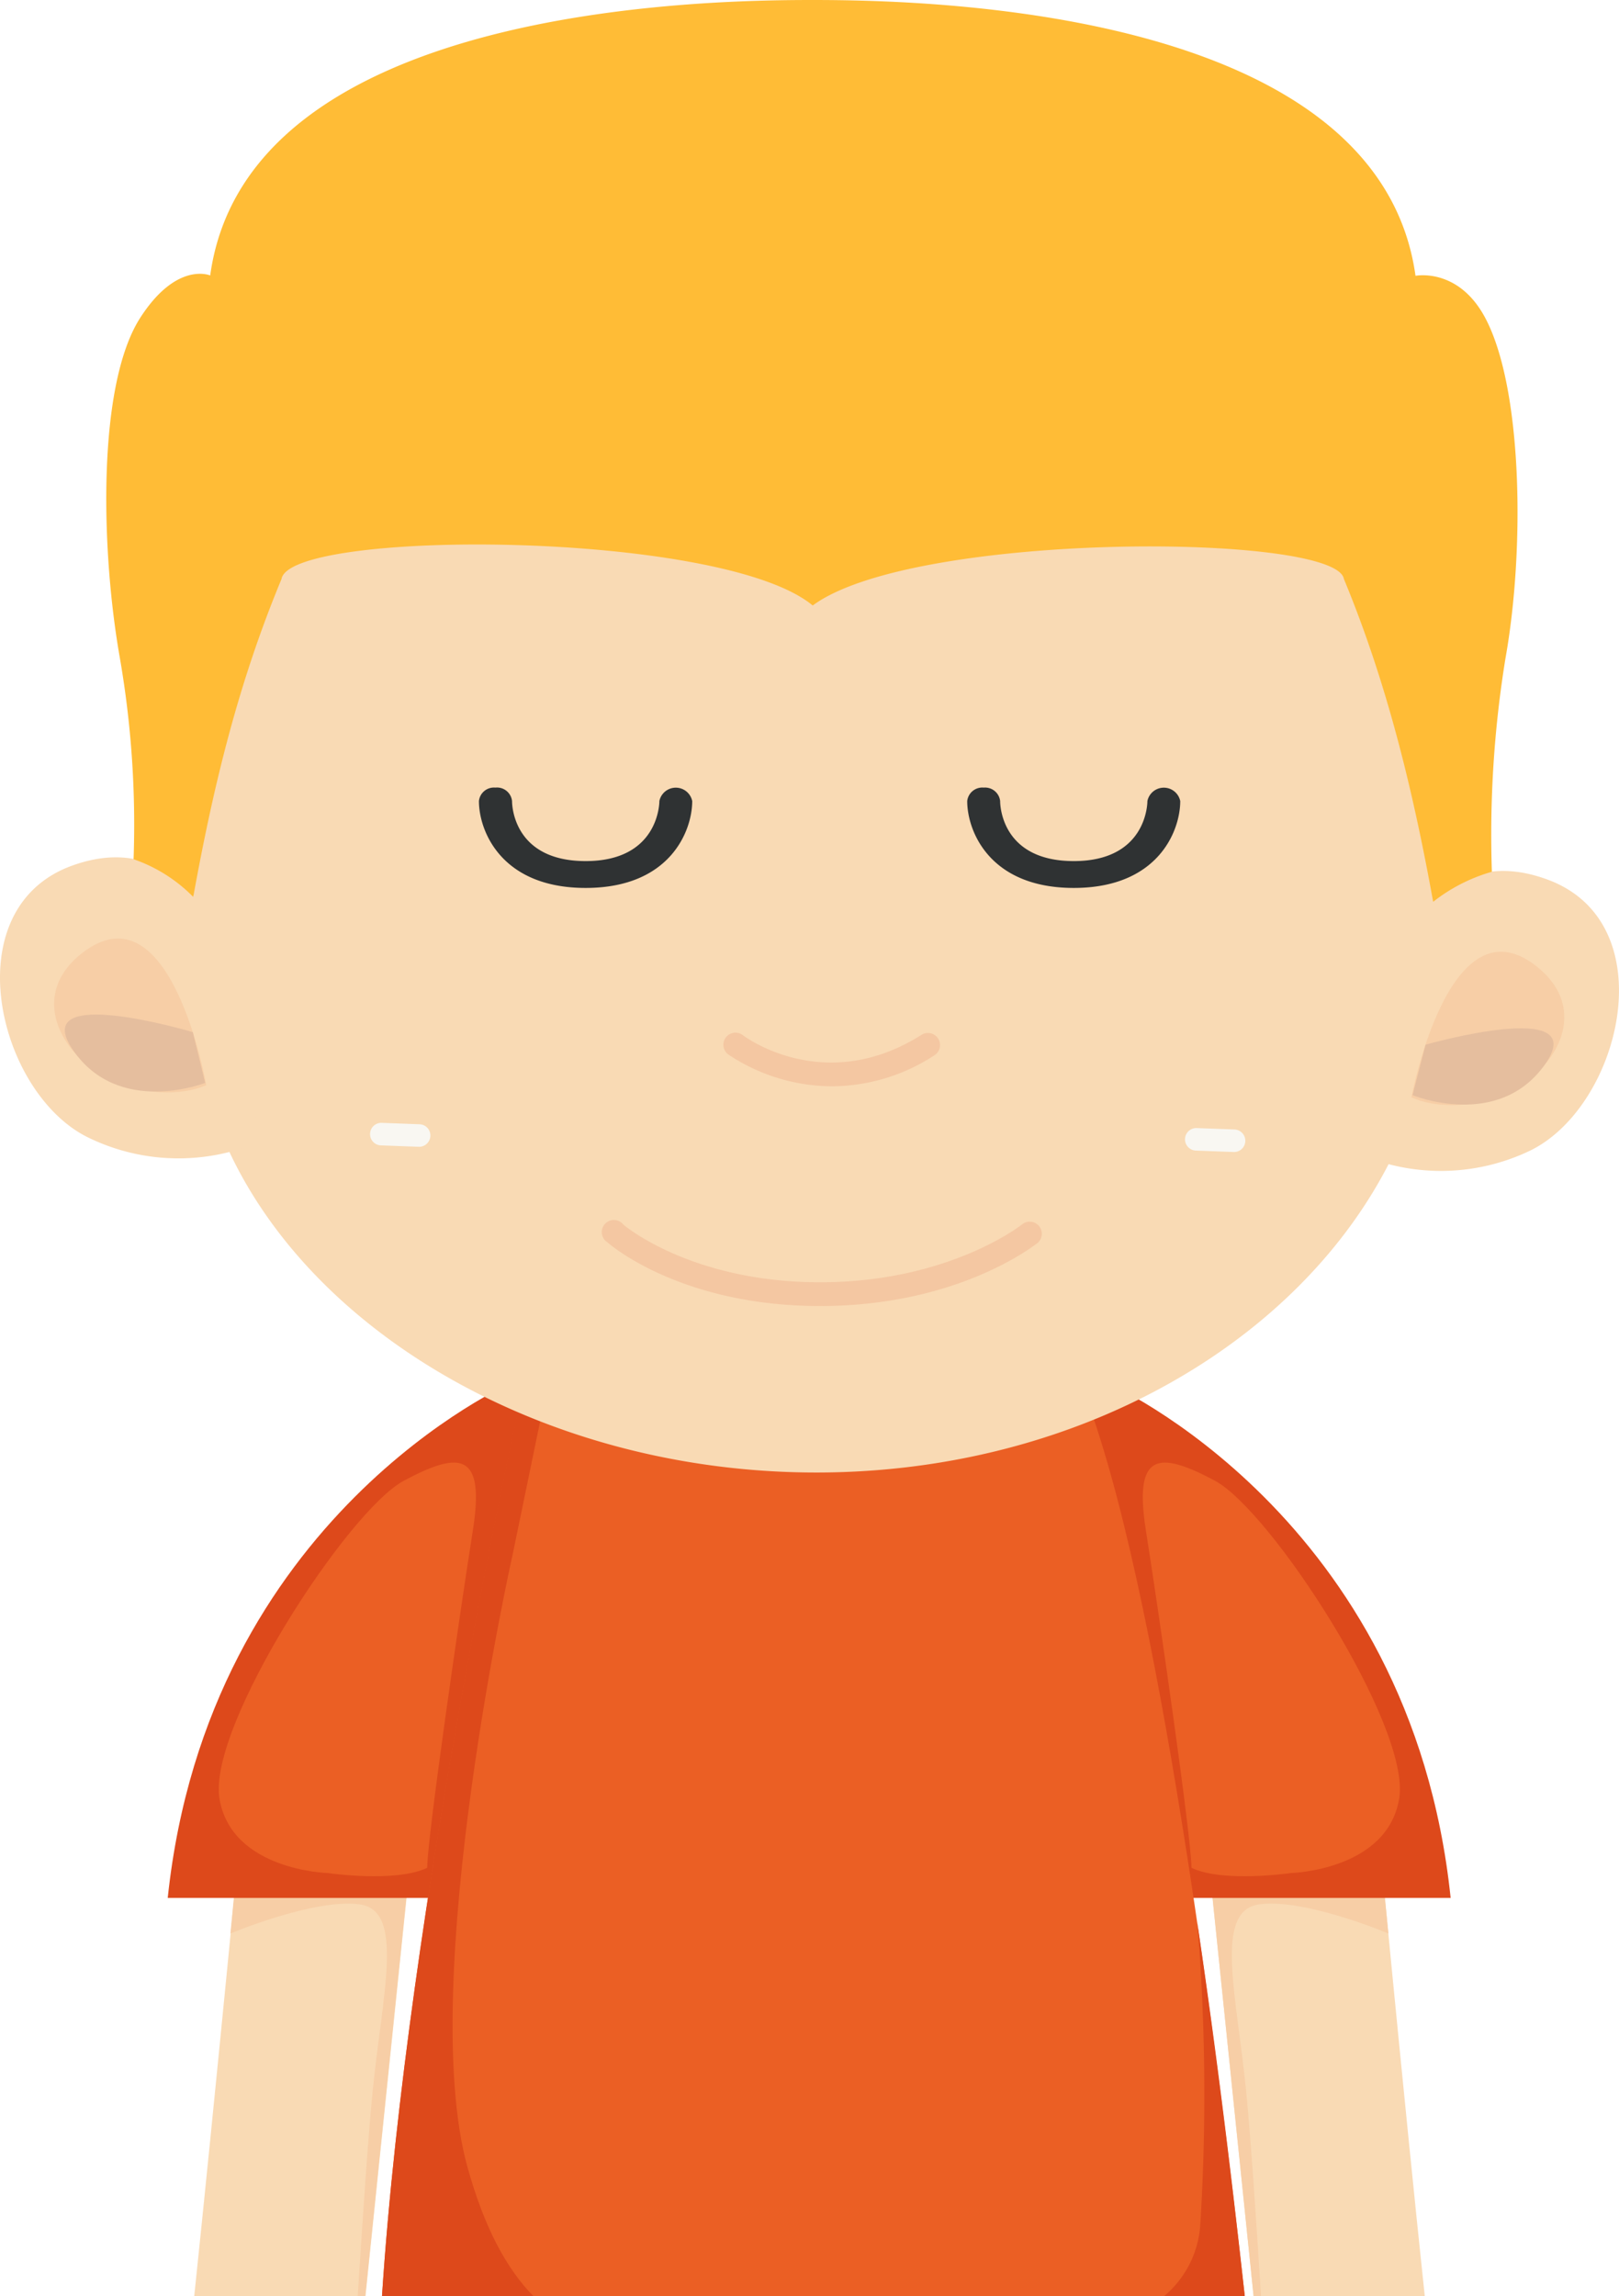 <svg xmlns="http://www.w3.org/2000/svg" viewBox="0 0 183.39 260"><defs><style>.cls-1{fill:#f9dab4;}.cls-2{fill:#f7cea6;}.cls-3{fill:#dd491b;}.cls-4{fill:#eb5f24;}.cls-5{fill:#f9f7f2;}.cls-6{fill:#e5be9e;}.cls-7{fill:#2f3233;}.cls-8{fill:#f4c7a2;}.cls-9{fill:#ffbc36;}</style></defs><title>资源 20</title><g id="图层_2" data-name="图层 2"><g id="Layer_1" data-name="Layer 1"><path class="cls-1" d="M155.61,201.8l-19.61,0L142,260h19.39C159.1,238.5,155.61,201.8,155.61,201.8Z"/><path class="cls-2" d="M136,201.82,142,260h.84c-.54-8.74-1.19-18.22-1.69-23.29-1.1-11-3.65-20.36,1.48-21.08s14.64,3.3,14.64,3.3c-1-9.91-1.65-17.13-1.65-17.13Z"/><path class="cls-3" d="M125.43,156.58s34.37,15,38.89,58.32H121.79V156.58Z"/><path class="cls-4" d="M146.25,212.08s10.89-.29,12.24-8.43-14.49-32.59-20.89-36-9.2-3.19-7.8,5.65,5.16,34.8,5.16,38.19C138.54,213.21,146.25,212.08,146.25,212.08Z"/><path class="cls-1" d="M22,260h19.4l6-58.18-19.61,0S24.26,238.5,22,260Z"/><path class="cls-2" d="M26.1,218.93s9.51-4,14.64-3.3,2.57,10.09,1.48,21.08c-.51,5.07-1.15,14.55-1.7,23.29h.85l6-58.18-19.61,0S27.06,209,26.1,218.93Z"/><path class="cls-3" d="M57.92,156.58S23.56,171.63,19,214.9H61.56V156.58Z"/><path class="cls-4" d="M37.1,212.08s-10.89-.29-12.24-8.43,14.5-32.59,20.9-36,9.2-3.19,7.8,5.65-5.17,34.8-5.17,38.19C44.81,213.21,37.1,212.08,37.1,212.08Z"/><path class="cls-4" d="M141,260c-3-27-9.69-80.53-18.31-102.67l-63.53.4S46.18,215.24,43.27,260Z"/><path class="cls-3" d="M131.85,260H141c-1.21-11-3-26.38-5.37-42.25a238.61,238.61,0,0,1,.33,34.16A11.51,11.51,0,0,1,131.85,260Z"/><path class="cls-3" d="M61.85,157.71l-2.73,0S46.18,215.24,43.27,260H60.43c-3-3.06-5.54-7.66-7.47-14.59-5.8-20.84,5.15-69.59,5.15-69.59Z"/><path class="cls-1" d="M153.67,51.21h-121S24.49,74.67,22.6,89.8c-1.08,8.69-.48,16.2-.7,19.61-2,31.34,31.15,57.07,70,57.32s70.55-25,70.75-56.41a96.7,96.7,0,0,0-1.78-19.27C158.24,77.33,153.67,51.21,153.67,51.21Z"/><path class="cls-5" d="M48.75,128.62a1.28,1.28,0,0,1-1.32,1.23l-4.28-.16a1.27,1.27,0,0,1-1.23-1.32h0a1.27,1.27,0,0,1,1.32-1.23l4.29.16a1.27,1.27,0,0,1,1.22,1.32Z"/><path class="cls-5" d="M141.06,129.22a1.27,1.27,0,0,1-1.32,1.22l-4.28-.16a1.28,1.28,0,0,1-1.23-1.32h0a1.28,1.28,0,0,1,1.32-1.23l4.29.16a1.28,1.28,0,0,1,1.22,1.33Z"/><path class="cls-1" d="M153.67,130.54a23.34,23.34,0,0,0,19.64-.25c10.3-5,15.39-25.74,2-30.69S157.87,110,157.87,110Z"/><path class="cls-2" d="M159.88,124.25s4.24-22.67,14.16-14.84c6.08,4.81,2.47,11.53-3.18,14.28C167.31,125.42,162.71,125.57,159.88,124.25Z"/><path class="cls-6" d="M160,124l1.48-5.71s18.84-5.38,13.56,2.18S160,124,160,124Z"/><path class="cls-1" d="M29.49,129.24a23.33,23.33,0,0,1-19.64-.51C-.39,123.56-5.2,102.8,8.21,98s17.34,10.63,17.34,10.63Z"/><path class="cls-2" d="M23.36,122.87s-3.95-22.72-14-15c-6.14,4.73-2.62,11.49,3,14.32C15.91,123.94,20.51,124.15,23.36,122.87Z"/><path class="cls-6" d="M23.24,122.61l-1.4-5.74s-18.78-5.61-13.59,2S23.24,122.61,23.24,122.61Z"/><path class="cls-7" d="M56.11,89.18A1.71,1.71,0,0,1,58,90.7c0,.69.3,6.8,8.34,6.8,8.25,0,8.35-6.52,8.35-6.8a1.9,1.9,0,0,1,3.72,0c0,3.4-2.52,9.84-12.07,9.84S54.25,94.1,54.25,90.7A1.71,1.71,0,0,1,56.11,89.18Z"/><path class="cls-7" d="M111.43,89.18a1.72,1.72,0,0,1,1.86,1.52c0,.69.3,6.8,8.34,6.8,8.25,0,8.34-6.52,8.34-6.8a1.9,1.9,0,0,1,3.72,0c0,3.4-2.52,9.84-12.06,9.84s-12.07-6.44-12.07-9.84A1.72,1.72,0,0,1,111.43,89.18Z"/><path class="cls-8" d="M94.27,123a21.35,21.35,0,0,1-11.79-3.61,1.37,1.37,0,0,1,1.66-2.18h0c.37.28,9.36,6.87,20.28-.06a1.37,1.37,0,0,1,1.47,2.31A21.39,21.39,0,0,1,94.27,123Z"/><path class="cls-8" d="M92.89,147.88c-15.71,0-23.75-6.91-24.08-7.21a1.37,1.37,0,1,1,1.81-2h0c.07.06,7.66,6.52,22.27,6.52s22.8-6.49,22.88-6.55a1.37,1.37,0,1,1,1.74,2.12C117.15,141,108.57,147.88,92.89,147.88Z"/><path class="cls-9" d="M168.24,36c-3.05-5.75-7.9-4.77-7.9-4.77C156.11.8,104.46,0,92,0s-64,.8-68.19,31.19c0,0-3.77-1.64-7.91,4.77-4.91,7.6-4.48,26.3-2.33,38.5a110.53,110.53,0,0,1,1.56,22.83,17.42,17.42,0,0,1,6.76,4.27c2.34-12.93,5.19-24.44,10-36,.94-5.67,49.84-5.58,60.17,3,11.4-8.44,59.31-8.25,60.17-3,4.8,11.58,7.77,23.62,10.11,36.55a19.3,19.3,0,0,1,6.65-3.4,124.7,124.7,0,0,1,1.55-24.23C172.72,62.26,172.49,44,168.24,36Z"/></g></g></svg>